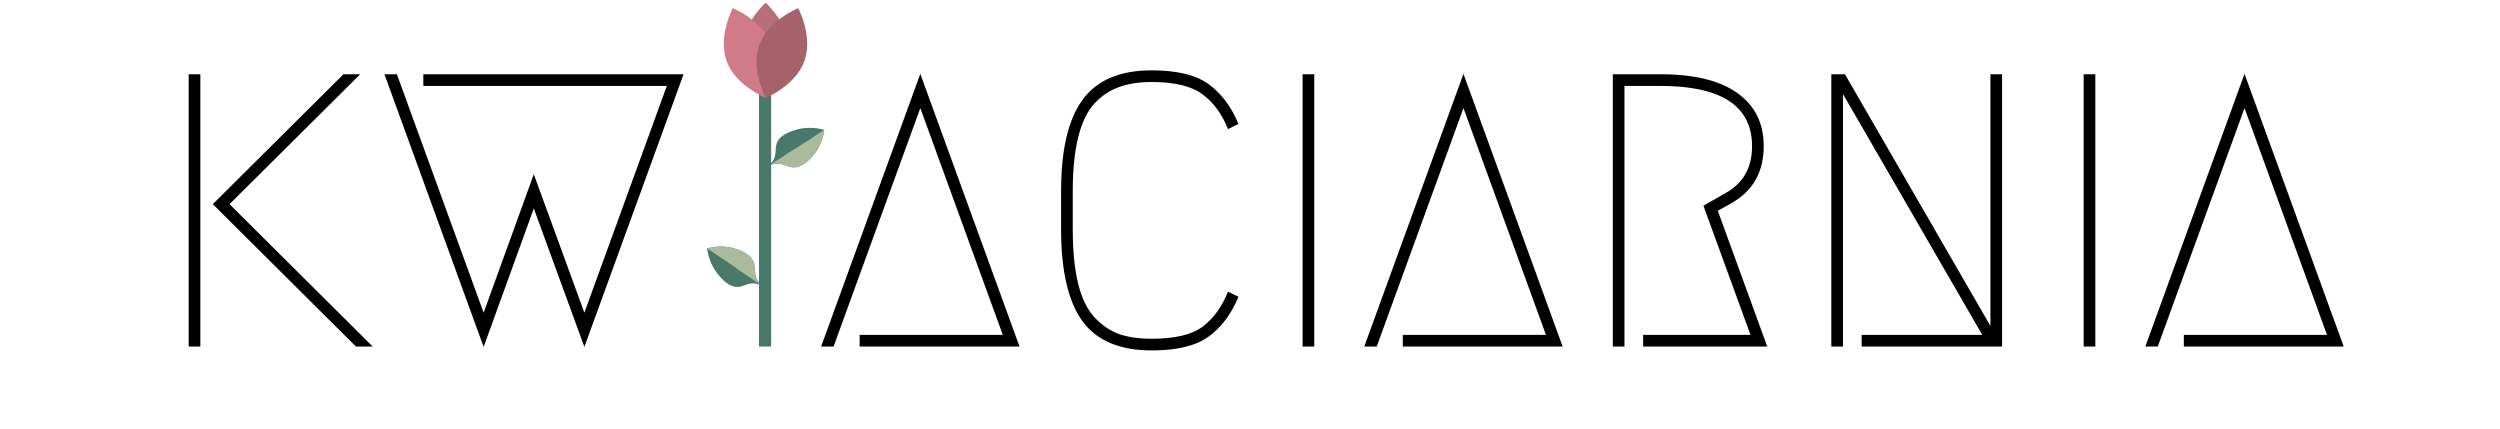 <svg width="617" height="106" viewBox="0 0 617 106" fill="none" xmlns="http://www.w3.org/2000/svg">
<path d="M174.511 61.313C179.996 59.774 184.011 62.497 184.234 62.649C188.177 65.323 184.326 67.971 188.787 70.997C184.326 67.971 183.452 72.639 179.51 69.964C179.287 69.813 175.272 67.089 174.511 61.313Z" fill="#49796B"/>
<path d="M174.511 61.313C179.996 59.773 184.011 62.497 184.234 62.649C188.176 65.323 184.326 67.971 188.787 70.997C184.326 67.971 185.988 69.102 182.046 66.428C181.823 66.277 180.174 65.058 174.511 61.313Z" fill="#A9BA9D"/>
<path d="M203.432 32.043C202.705 37.693 198.629 40.325 198.403 40.471C194.401 43.055 193.468 38.475 188.939 41.4C193.468 38.475 189.513 35.847 193.515 33.264C193.741 33.117 197.817 30.486 203.432 32.043Z" fill="#49796B"/>
<path d="M203.432 32.043C202.705 37.693 198.629 40.325 198.403 40.471C194.401 43.055 193.468 38.475 188.939 41.399C193.468 38.475 191.777 39.564 195.779 36.98C196.005 36.834 197.772 35.792 203.432 32.043Z" fill="#A9BA9D"/>
<line x1="188.821" y1="18.171" x2="188.82" y2="85.522" stroke="#49796B" stroke-width="3"/>
<path d="M194.854 12.453C194.854 18.967 188.957 24.247 188.957 24.247C188.957 24.018 183.06 18.967 183.06 12.453C183.06 5.939 188.957 0.658 188.957 0.658C188.957 0.658 194.854 5.939 194.854 12.453Z" fill="#B76E78"/>
<path d="M190.432 11.083C192.66 17.205 188.924 24.184 188.924 24.184C188.846 23.969 181.576 21.239 179.348 15.117C177.121 8.996 180.856 2.017 180.856 2.017C180.856 2.017 188.204 4.962 190.432 11.083Z" fill="#D07B87"/>
<path d="M198.501 15.117C196.273 21.239 188.925 24.184 188.925 24.184C189.003 23.969 185.189 17.205 187.417 11.083C189.645 4.962 196.993 2.017 196.993 2.017C196.993 2.017 200.729 8.996 198.501 15.117Z" fill="#A56269"/>
<path d="M49.447 18.322V85.522H46.567V18.322H49.447ZM88.903 18.322L56.647 50.386L91.975 85.522H87.847L52.519 50.386L84.775 18.322H88.903ZM104.479 21.202V18.322H168.703L144.223 85.618L131.743 51.442L119.359 85.618L94.879 18.322H97.951L119.359 77.17L131.743 42.994L144.223 77.17L164.575 21.202H104.479ZM212.158 82.642H247.486L227.134 26.674L205.726 85.522H202.654L227.134 18.226L251.614 85.522H212.158V82.642ZM305.652 73.234C303.924 77.458 301.492 80.722 298.356 83.026C295.22 85.33 290.516 86.482 284.244 86.482C276.372 86.482 270.676 84.082 267.156 79.282C263.636 74.418 261.876 66.866 261.876 56.626V47.218C261.876 36.978 263.636 29.458 267.156 24.658C270.676 19.794 276.372 17.362 284.244 17.362C290.516 17.362 295.22 18.514 298.356 20.818C301.492 23.122 303.924 26.386 305.652 30.61L303.06 31.858C301.588 28.146 299.508 25.298 296.82 23.314C294.132 21.266 289.94 20.242 284.244 20.242C281.108 20.242 278.42 20.658 276.18 21.49C273.94 22.258 271.924 23.602 270.132 25.522C268.34 27.442 266.996 30.226 266.1 33.874C265.204 37.458 264.756 41.906 264.756 47.218V56.626C264.756 61.938 265.204 66.418 266.1 70.066C266.996 73.65 268.34 76.402 270.132 78.322C271.924 80.242 273.94 81.618 276.18 82.45C278.42 83.218 281.108 83.602 284.244 83.602C289.94 83.602 294.132 82.61 296.82 80.626C299.508 78.578 301.588 75.698 303.06 71.986L305.652 73.234ZM324.364 85.522H321.484V18.322H324.364V85.522ZM346.207 82.642H381.535L361.183 26.674L339.775 85.522H336.703L361.183 18.226L385.663 85.522H346.207V82.642ZM405.526 82.642H432.022L420.406 50.77L425.782 47.698C430.198 45.266 432.406 41.394 432.406 36.082C432.406 26.162 424.854 21.202 409.75 21.202H400.918V85.522H398.038V18.322H409.75C418.198 18.322 424.566 19.89 428.854 23.026C433.142 26.098 435.286 30.45 435.286 36.082C435.286 42.482 432.598 47.186 427.222 50.194L423.958 52.018L436.15 85.522H405.526V82.642ZM459.459 82.642H489.219L454.851 23.218V85.522H451.971V18.322H455.331L491.235 80.434V18.322H494.115V85.522H459.459V82.642ZM517.128 85.522H514.248V18.322H517.128V85.522ZM538.972 82.642H574.3L553.948 26.674L532.54 85.522H529.468L553.948 18.226L578.428 85.522H538.972V82.642Z" fill="black"/>
</svg>
